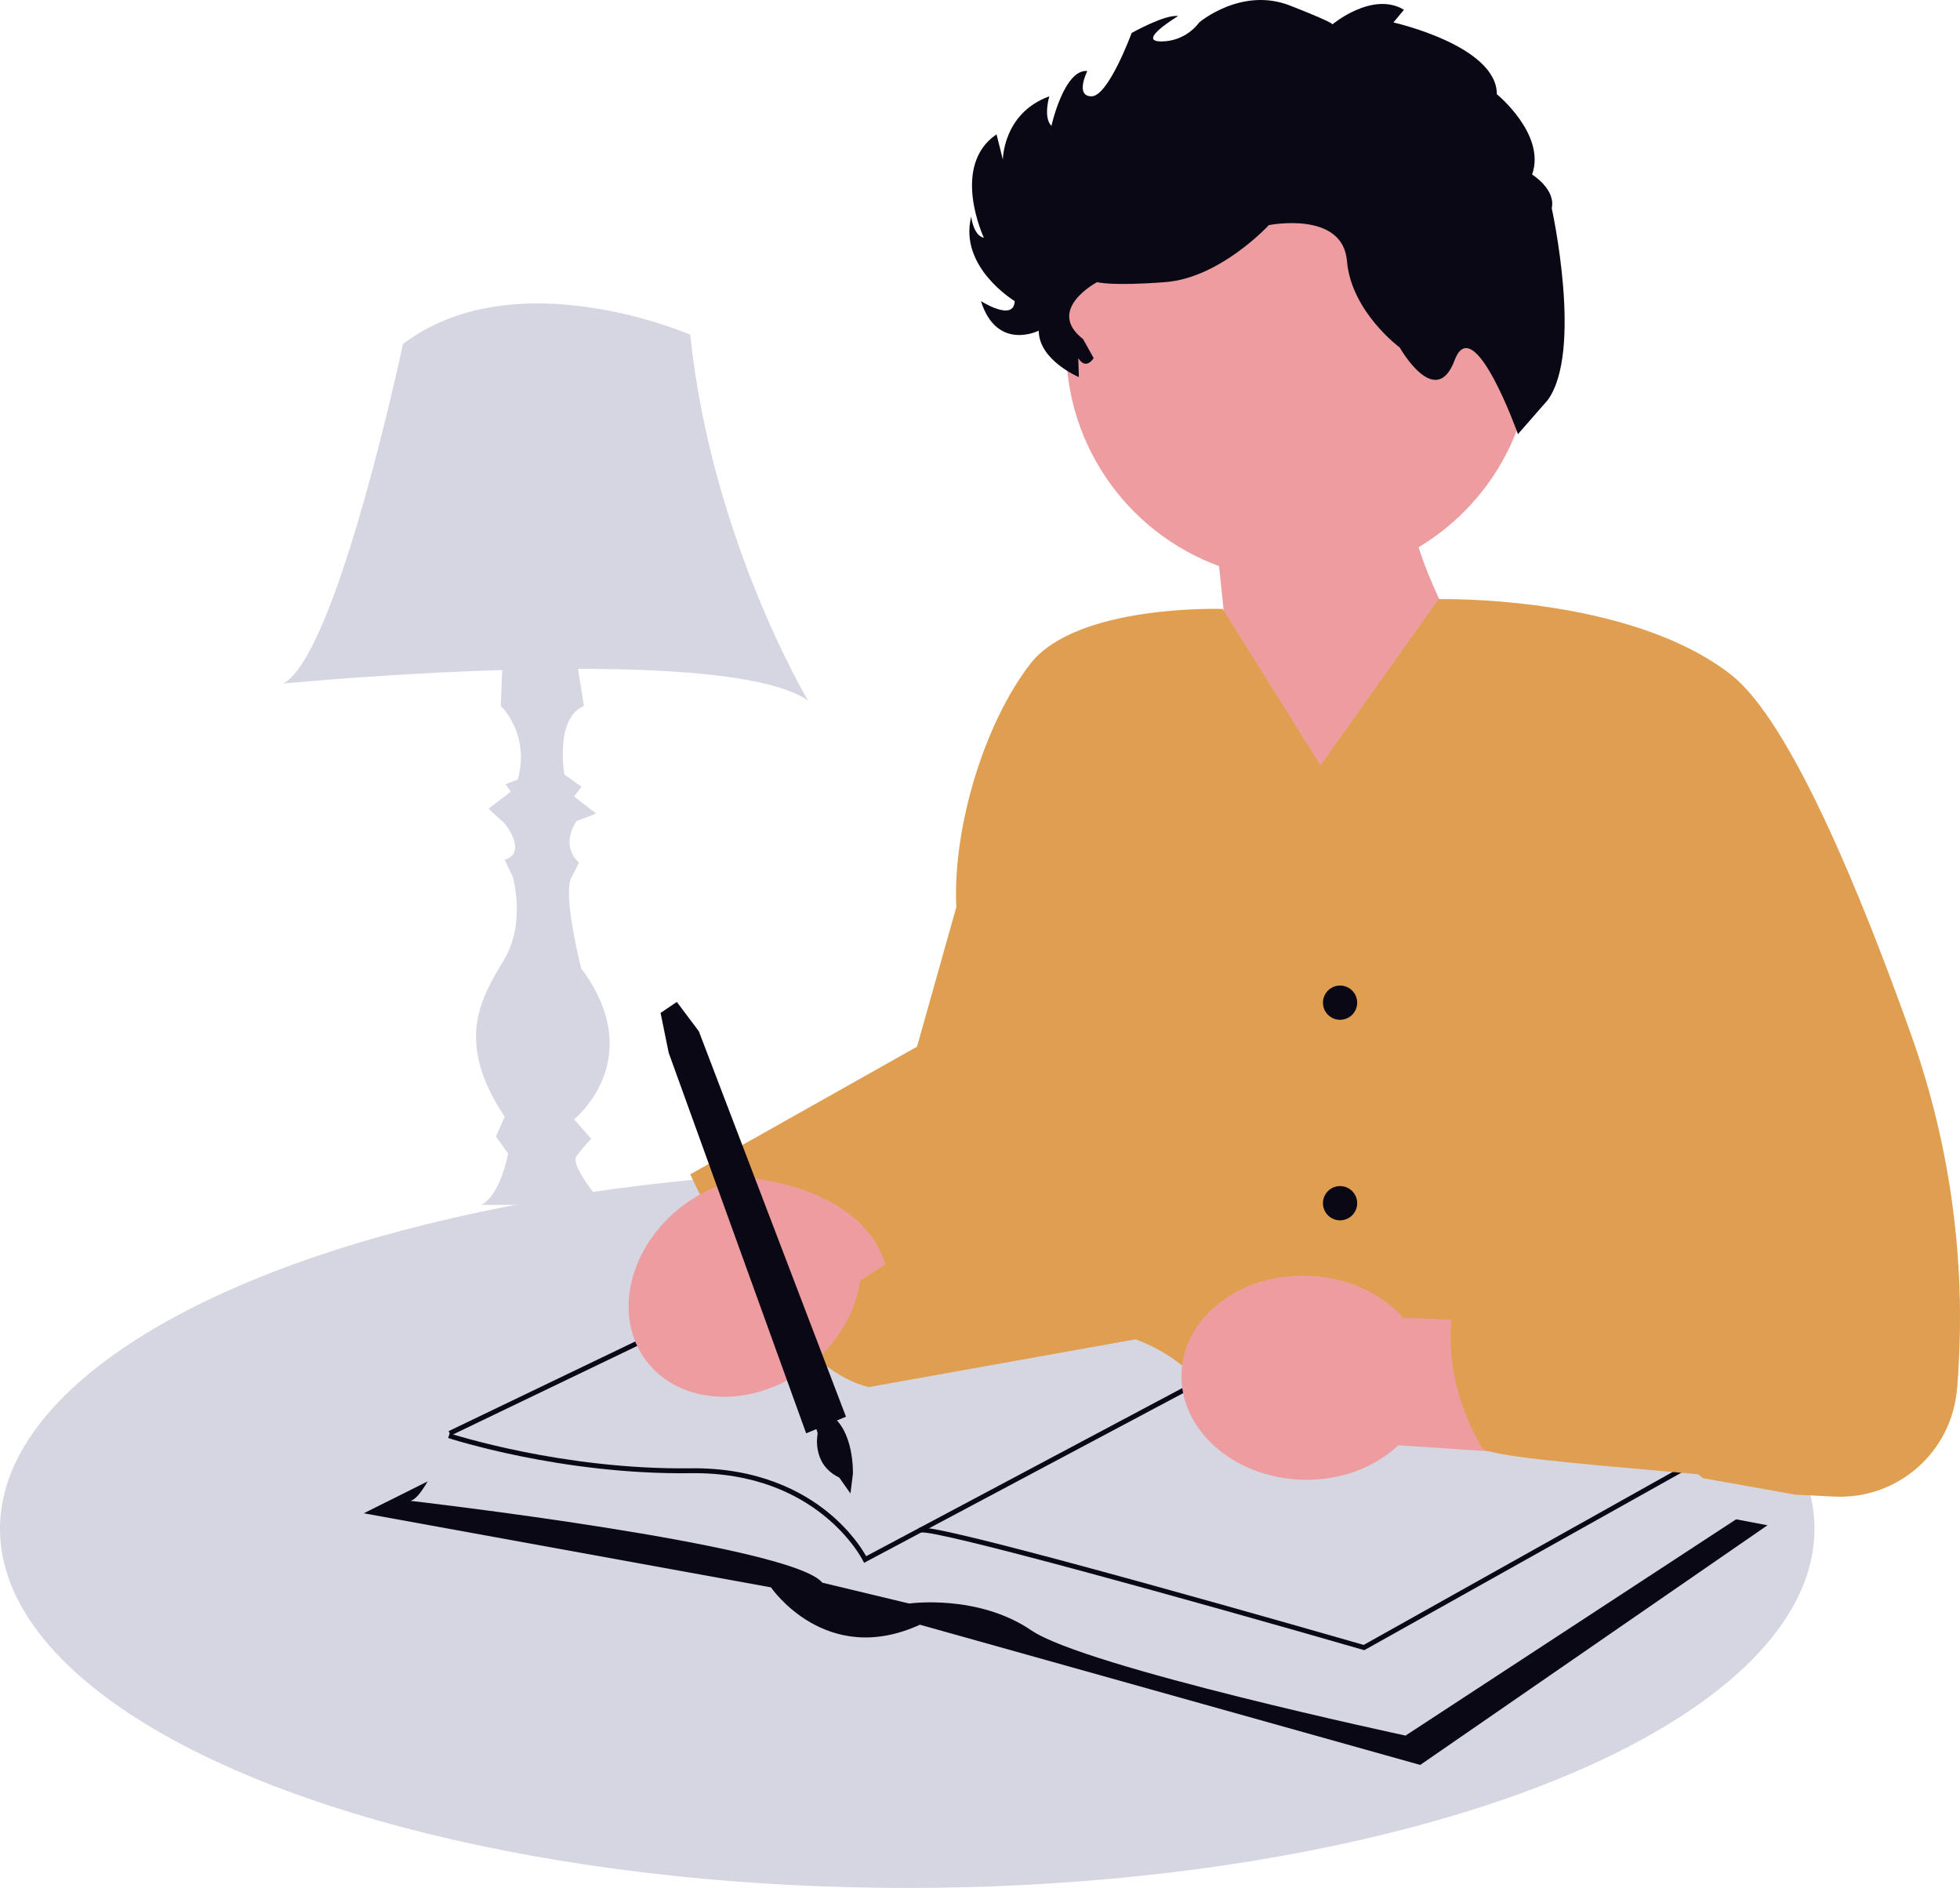 <svg xmlns="http://www.w3.org/2000/svg" width="801.512" height="772" viewBox="0 0 801.512 772" xmlns:xlink="http://www.w3.org/1999/xlink" role="img" artist="Katerina Limpitsouni" source="https://undraw.co/"><ellipse cx="371" cy="625.14" rx="371" ry="146.86" fill="#d6d6e3"/><path d="M626.423,146.418c2.448-52.561-38.176-97.155-90.737-99.604-52.561-2.448-97.156,38.176-99.604,90.737-1.986,42.627,24.361,80.01,62.427,93.925l12.734,122.446,97.432-73.79s-19.059-26.752-28.57-56.359c26.476-15.847,44.775-44.223,46.318-77.356Z" fill="#ed9da0"/><path d="M500,249s-59.788-2.079-78.755,22.557c-18.967,24.636-31.245,66.443-30.245,97.443s74.279,194.193,74.279,194.193l269,48,15.917.77c25.727,1.245,47.833-18.075,50.046-43.737v-0c4.234-49.119-2.152-98.561-18.676-145.011-20.194-56.766-49.269-128.126-73.565-147.216-42-33-120-31-120-31l.203.159-48.203,67.841-40-64Z" fill="#E09E50"/><path d="M183.575,601.399l-34.803,17.391,166.507,30.295s22.325,32.929,60.912,15.269l204.588,57.34,142-98-407.5-77.5-131.704,55.205Z" fill="#090814"/><path d="M490.279,565.104s-23.461-30.411-70.481-18.911l-104.519-18.308-131.704,59.168s-9.796,25.64-15.796,26.64c0,0,156,17.964,168.5,33.482l35.5,8.518s28-4,50,11,153,43,153,43l138.95-90.904-23.338-19.33-200.111-34.355Z" fill="#d6d6e3"/><path d="M557.903,674.77l-.401-.115c-69.741-20.125-175.483-49.501-180.903-47.97l-.882-1.79c1.117-.604,3.736-2.014,93.564,22.781,41.964,11.584,83.842,23.636,88.374,24.941l132.247-74.03.977,1.746-132.976,74.437Z" fill="#090814"/><path d="M353.334,639.062l-.455-.931c-.178-.364-18.365-36.463-70.491-35.733-52.975.691-98.674-14.244-99.129-14.396l.629-1.898c.453.149,45.856,14.958,98.474,14.294,27.875-.371,46.05,9.644,56.375,18.109,9.309,7.632,14.017,15.244,15.456,17.832l135.616-72.118.939,1.766-137.414,73.075Z" fill="#090814"/><path d="M332.779,460.664l-50.5,19.529s35.279,78.193,73,87l36.967-53.265-59.467-53.265Z" fill="#E09E50"/><path d="M320.63,481.775l112.37-82.775,14,63-95.292,61.672c-1.744,13.162-9.481,26.518-22.265,36.001-22.368,16.592-51.632,15.036-65.363-3.475-13.731-18.511-6.73-46.968,15.638-63.56,12.784-9.483,27.81-13.012,40.912-10.862Z" fill="#ed9da0"/><path d="M518.879,92.049s-19.855,21.582-42.3,23.308c-22.445,1.727-27.92,0-27.92,0,0,0-21.286,11.222-5.747,23.308l4.316,7.769s-3.076,5.18-6.286,0l.243,7.769s-16.402-6.906-16.402-18.992c0,0-17.076,8.633-23.645-12.086,0,0,13.47,8.633,13.81,0,0,0-22.968-13.812-17.789-34.531,0,0,.863,7.769,5.18,8.633,0,0-13.812-29.351,5.18-42.3l2.59,10.359s0-18.992,18.992-25.898c0,0-2.59,8.633.863,12.086,0,0,5.18-23.308,14.675-22.445,0,0-5.18,10.359,1.727,10.359,6.906,0,16.402-25.898,16.402-25.898,0,0,13.812-7.769,18.992-6.906,0,0-17.265,10.359-6.906,10.359s15.539-7.769,15.539-7.769c0,0,17.265-14.675,37.12-6.906,19.855,7.769,17.265,7.769,17.265,7.769,0,0,16.402-13.812,29.351-6.043l-4.316,5.18s42.3,9.496,42.3,29.351c0,0,20.2,16.461,14.416,32.834,0,0,9.755,6.013,8.028,13.783,0,0,12.949,58.702-1.727,78.557l-12.086,13.812s-18.129-50.933-25.898-30.214c-7.769,20.718-22.445-5.18-22.445-5.18,0,0-19.855-14.675-21.582-35.394s-31.941-14.675-31.941-14.675Z" fill="#090814"/><path d="M434,302l-19-16-40,142-92.721,52.193s114-6,73,87l112.721-20.193-10.721-84.807-23.279-160.193Z" fill="#E09E50"/><polygon points="276.779 409.693 270.131 414.193 273.455 430.496 329.668 586.104 345.948 579.302 285.779 421.693 276.779 409.693" fill="#090814"/><path d="M338.648,577.914l-5.869,2.78,1.602,5.411s-2.777,12.558,8.811,18.074l4.588,6.516,1-8s.738-18.559-10.131-24.78Z" fill="#090814"/><path d="M573.883,538.856l189.427,7.947,3.69,57.197-195.193-13.02c-9.614,9.157-24.018,14.705-39.922,14.072-27.828-1.108-49.643-20.676-48.726-43.706.917-23.03,24.22-40.801,52.048-39.692,15.904.633,29.821,7.31,38.676,17.203Z" fill="#ed9da0"/><circle cx="548" cy="410" r="7" fill="#090814"/><circle cx="548" cy="492" r="7" fill="#090814"/><path d="M282.279,136.857s-71.5-31.163-117.5,3.837c0,0-27.015,127.648-49.007,138.824,0,0,179.252-17.388,214.63,6.894,0,0-39.622-66.391-48.122-149.555Z" fill="#d6d6e3"/><path d="M205.856,261.102l-1.077,27.591s12,11,7,30l-5,2,2.109,3.015-9.109,6.985,6.609,6.054s9.609,11.709,0,14.828l3.391,7.119s5.219,18.548-3.391,33.274c-8.609,14.726-21.391,32.632,0,64.679l-3.609,8.047,5,7s-3,17-11,21h50s-14-16-11-20,6-7,6-7l-7-8s30.711-24.542,2.855-61.771c0,0-7.855-31.229-3.855-37.229l3-6s-8-6-1-17l8-3-9-7,3-4-7-5s-4-23,8-28l-3-19-29.923-8.591Z" fill="#d6d6e3"/><path d="M748.779,611.664h-0c5.469-7.192-138.936-12.994-142.779-19.664-20.752-36.022-10-64-10-64l169-40-75.221-78.307,61.665,46.844c34.138,25.933,52.603,67.552,48.921,110.264v0c-2.278,26.421-25.104,46.272-51.585,44.862Z" fill="#E09E50"/><rect x="179.715" y="566.78" width="84.623" height="2" transform="translate(-224 152.172) rotate(-25.664)" fill="#090814"/></svg>